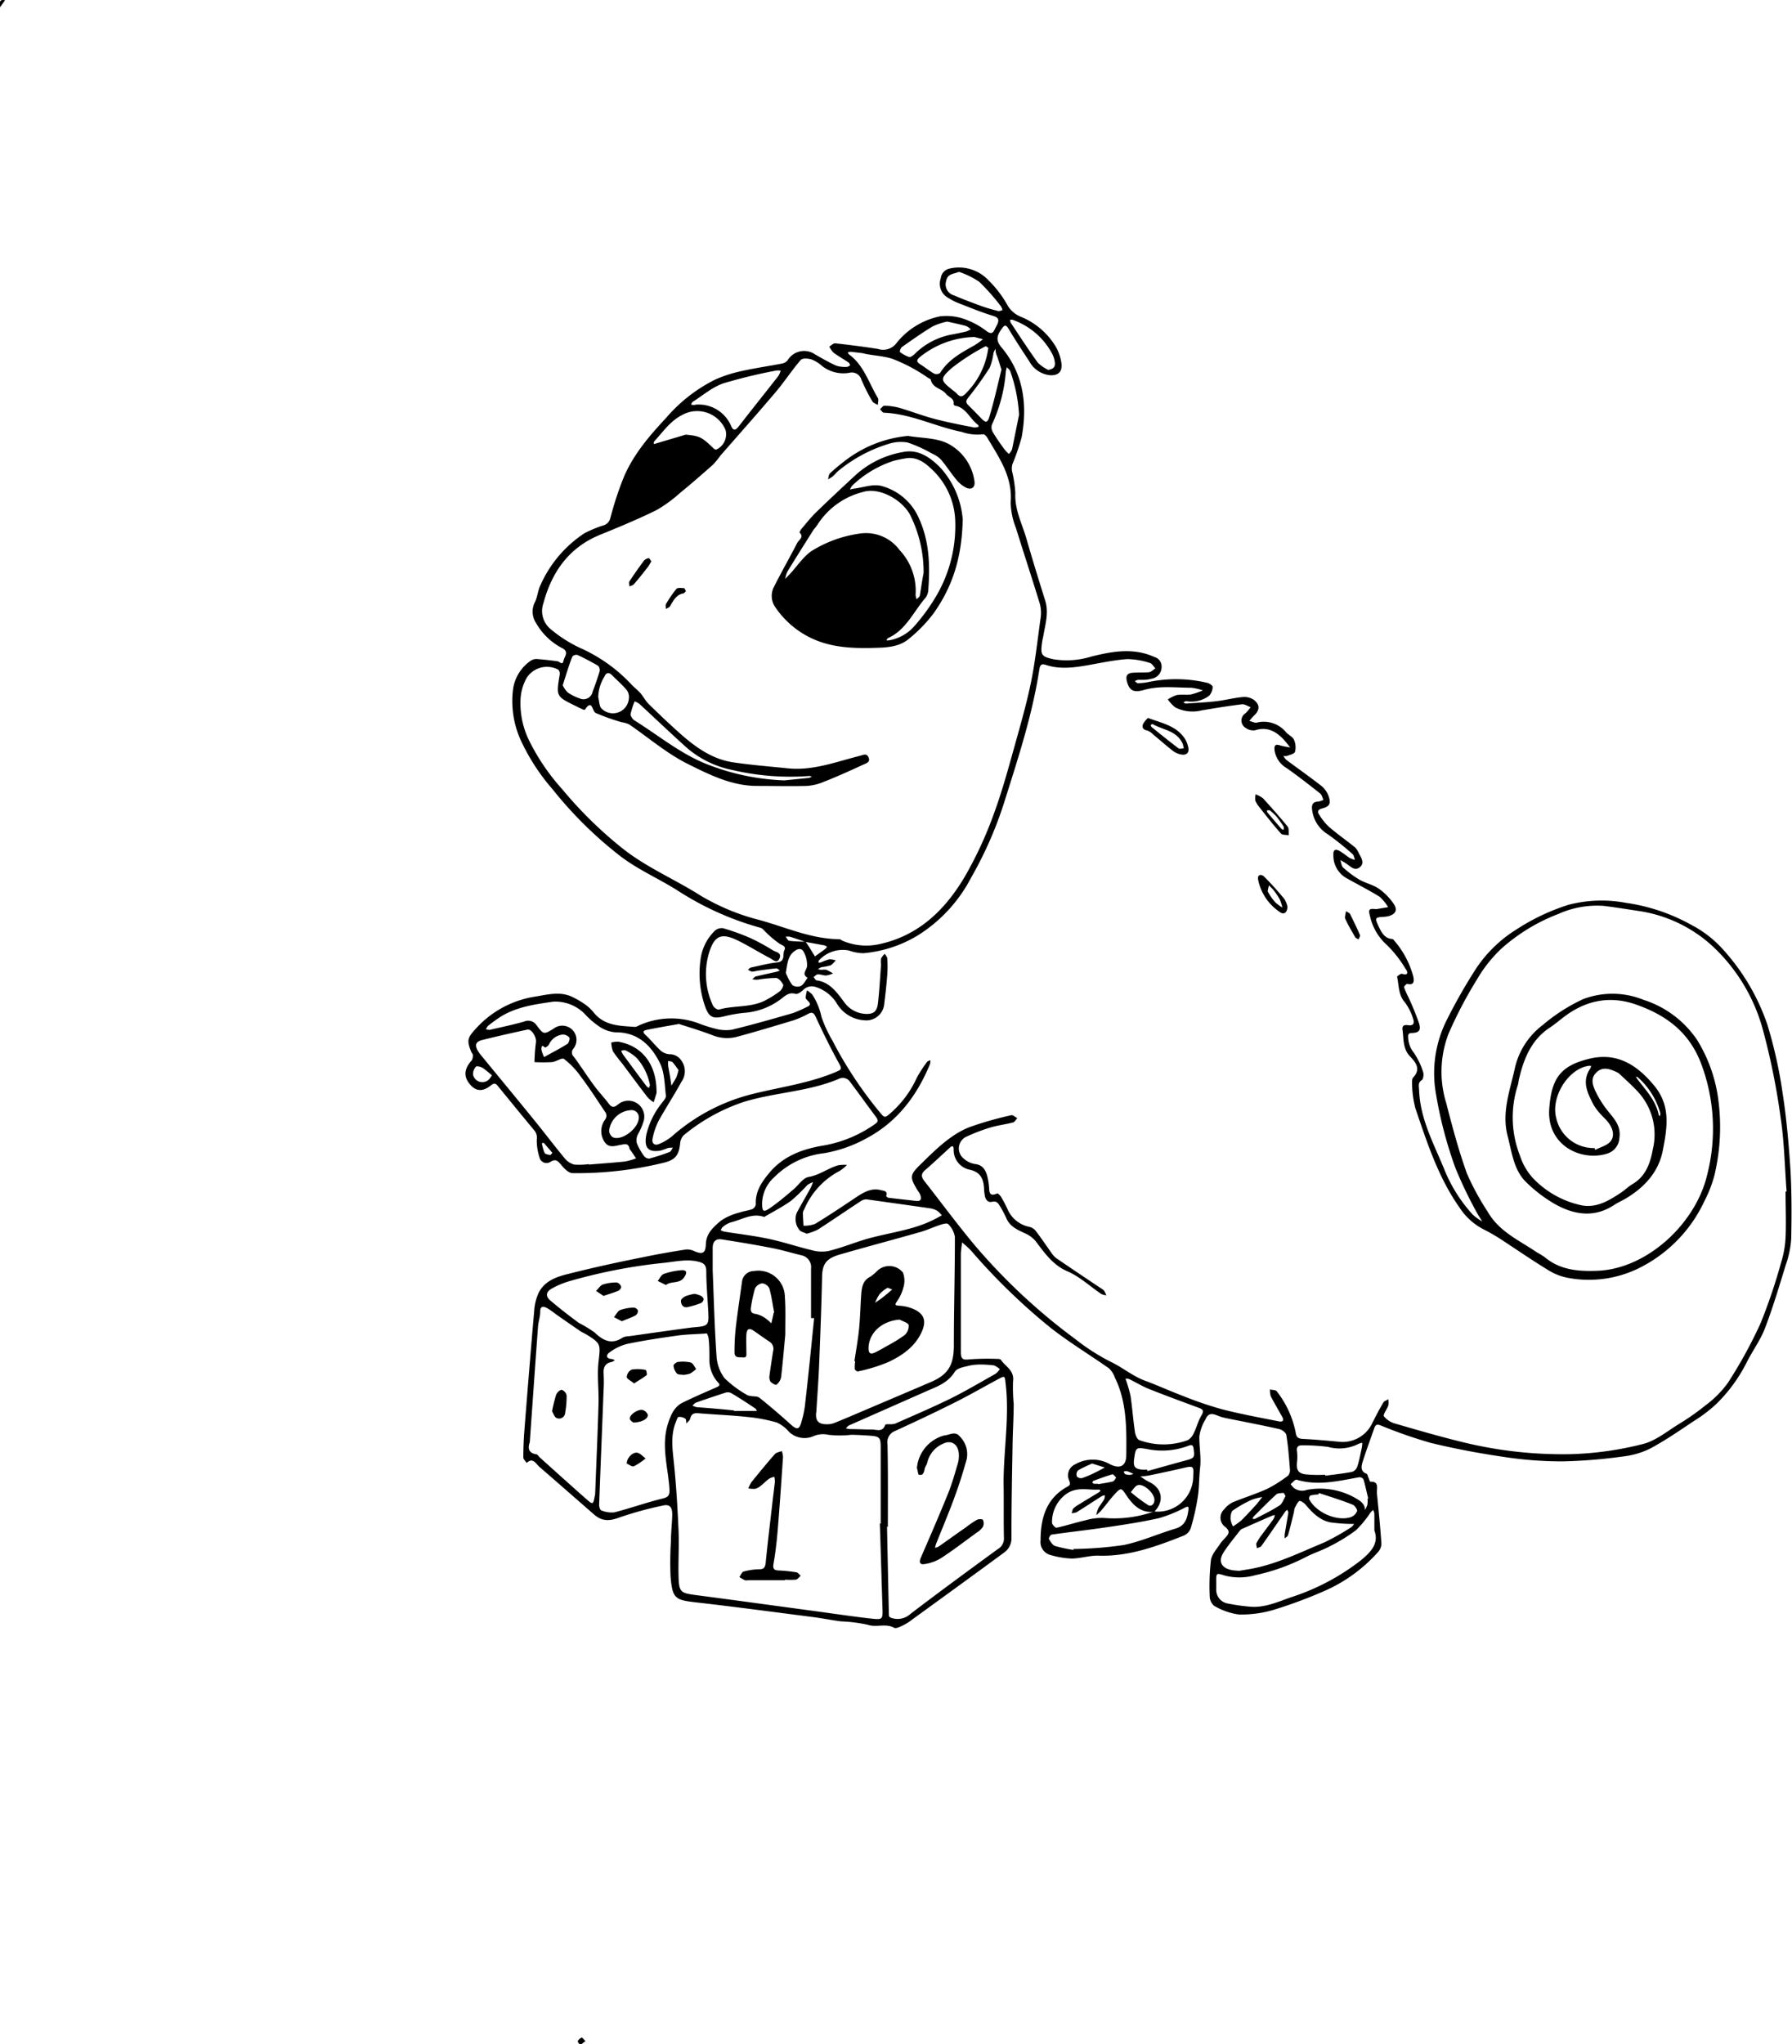 <svg xmlns="http://www.w3.org/2000/svg" viewBox="0 0 297.36 339.16"><title>Asset 2</title><g id="Layer_2" data-name="Layer 2"><g id="Layer_1-2" data-name="Layer 1"><path d="M.84.05,0,1.2C0,.62-.26-.22.84.05Z"/><path d="M296.46,197.66c-.31-4.11-.38-8.26-1-12.32a114.77,114.77,0,0,0-3-14.75,29.51,29.51,0,0,0-8.13-13.47,23,23,0,0,0-12.53-6c-1.9-.29-3.8-.6-5.7-.83a15.64,15.64,0,0,0-7.51,1.34,30.56,30.56,0,0,0-9.44,5.74,22.82,22.82,0,0,0-4.08,5.15,71.43,71.43,0,0,0-4.68,8.92,17.61,17.61,0,0,0-.4,11.58c1,3.92,2.06,7.86,3.42,11.65a42.34,42.34,0,0,0,3.44,6.34c1.91,3.35,5.27,4.77,8.19,6.77a13.33,13.33,0,0,1,1.3.8c2.58,2.16,5.66,2.37,8.73,2.25,8.28-.32,16.33-7.88,18.21-15.91a30.67,30.67,0,0,0-1.06-18.62c-2.07-5.29-6-8-10.88-9.69-4.36-1.48-8.38-.59-12,2.24-.74.57-1.45,1.17-2.23,1.68-3,2-4.27,5.11-5.06,8.54-.08.33-.09.67-.2,1a17.38,17.38,0,0,0,.38,11.69,10.14,10.14,0,0,0,2.08,3.63,15.62,15.62,0,0,0,8,4.55c2.55.55,4.62-.72,6.65-2.06.65-.43,1.22-1,1.89-1.41,2.2-1.25,3-3.46,3.41-5.79a10.45,10.45,0,0,0-2.59-9.68c-.93-1-1.93-1.88-2.9-2.8a1.77,1.77,0,0,0-.46-.31c-1.12-.52-2.3-1-3.37,0s-.65,2.13-.23,3.07a17.05,17.05,0,0,0,2.34,3.65c1,1.23,1.94,2.35,1.67,4.17a2.87,2.87,0,0,1-2,2.6c-4.36,1.39-10.09-1.38-9.64-7.45.37-5,1.82-7.09,6.6-8.27,4.62-1.14,8,1,10.9,4.56,2.71,3.34,2.05,7,1.34,10.65s-3.13,6.19-6.2,8c-.6.35-1.23.63-1.81,1-3.38,2.26-6.76,1.67-10-.17a23.89,23.89,0,0,1-4.63-3.54c-2.1-2-2.4-5-3.11-7.7-1-3.83.34-7.41,1.15-11a12.36,12.36,0,0,1,4.66-7.39,29.34,29.34,0,0,1,6.75-4.32,13.72,13.72,0,0,1,10,.13,16.93,16.93,0,0,1,8.89,6.66,24.94,24.94,0,0,1,3.43,9.32,34.66,34.66,0,0,1-.53,13,20.5,20.5,0,0,1-1.68,4.38,23.42,23.42,0,0,1-9.87,10.62A18.82,18.82,0,0,1,260.17,212a9.52,9.52,0,0,1-3.31-1.31c-2.52-1.54-5-3.24-7.45-4.85a30.69,30.69,0,0,0-3.22-1.88,10.44,10.44,0,0,1-4-3.62c-3.53-5-5.38-10.76-7.33-16.49a17.17,17.17,0,0,1-.54-3.82c0-.42-.06-1,.17-1.26,1.42-1.48.3-2.64-.54-3.54-1.22-1.32-1-2.91-1.23-4.43-.1-.8.54-.78,1-.71.83.11,1-.35.79-1a9,9,0,0,0-1.36-2.76c-1.13-1.25-1-2.84-1.32-4.28,0-.09.61-.56.83-.49,1.07.33,1-.29.57-.83a19.46,19.46,0,0,0-3.08-3.94,9,9,0,0,1-2.81-4.79c-.32-1.13-.15-1.3.92-1.17,0,0,.09,0,.13,0l1.95-.33a7.22,7.22,0,0,0-1.42-1.73c-1.84-1.14-3.78-2.11-5.66-3.18a4.29,4.29,0,0,1-2-3.73c-.06-.86.32-1.07,1-.69s1.14.81,1.72,1.18a4.19,4.19,0,0,0,.86.31c-.12-.32-.17-.76-.39-.95a46.14,46.14,0,0,0-4.12-3.3,5.45,5.45,0,0,1-2.57-3.86c-.15-.88-.06-1.54,1-1.56a3.21,3.21,0,0,0,.85-.3c-.18-.36-.28-.84-.56-1.06-1.83-1.44-3.65-2.87-5.55-4.2a4.1,4.1,0,0,1-2-2.92c-.11-.92.17-1.1,1-.82a14,14,0,0,0,1.59.31c-.37-.45-.72-.93-1.12-1.35-1.31-1.37-2.77-2.12-4.7-1.49a2.13,2.13,0,0,1-1.54-.38,1.42,1.42,0,0,1-.05-2.45,8.81,8.81,0,0,0,.85-1c-.49-.17-1-.54-1.46-.48-2.22.26-4.43.64-6.64,1a6.29,6.29,0,0,1-4.41-.49,6.82,6.82,0,0,1-1.24-1.32,6.1,6.1,0,0,1,1.5-.73c.76-.13,1.56,0,2.32-.09a12.52,12.52,0,0,0,2-.68,9.35,9.35,0,0,0-1.92-.44c-2.63,0-5.26-.38-7.9.38-1.75.5-2.4,0-2.78-1.42-.26-1,.09-1.39,1-1.45s1.75,0,2.6-.08c.4,0,.75-.42,1.13-.64-.31-.31-.57-.81-.92-.9a12.67,12.67,0,0,0-3.75-.64c-2.17.15-4.32.62-6.48,1s-4.62.74-6.91,0c-.71-.25-1.06-.21-1.2.69-1.17,7.66-3.61,15-5.9,22.28a64,64,0,0,1-5.4,12.24,24.76,24.76,0,0,1-8.94,9.67,20.92,20.92,0,0,1-8.94,2.91,7.3,7.3,0,0,1-2.4-.44,5.34,5.34,0,0,0-5,1.64,1.05,1.05,0,0,0-.09.34,1.26,1.26,0,0,0,.39,0,9.6,9.6,0,0,1,1.41-.52,3.24,3.24,0,0,1,1.09.18c-.3.29-.55.68-.9.83a10.2,10.2,0,0,1-1.48.29,2.26,2.26,0,0,0-.57.34,4.15,4.15,0,0,0,.58.1,2.81,2.81,0,0,1,.82,0,8.31,8.31,0,0,1,1.09.6,4.25,4.25,0,0,1-1.16.34c-.45,0-.9-.2-1.35-.19-.24,0-.48.29-.72.45.17.19.32.53.51.55,2.19.29,3.37,2,4.58,3.62a4.6,4.6,0,0,0,3.52,1.94c1.29.07,1.91-.36,2.07-1.73.25-2.14.36-4.29.52-6.45a4.1,4.1,0,0,1,0-1,3.22,3.22,0,0,1,.61-.79c.15.25.41.5.42.76a19.13,19.13,0,0,1,0,2.73c-.12,1.58-.29,3.15-.49,4.72a3,3,0,0,1-3.35,2.82,5.72,5.72,0,0,1-4.47-2.69,6.34,6.34,0,0,0-3.52-2.82,2,2,0,0,0-2.13.49c-.35.33-.94.74-1.28.64-1-.31-1.64.26-2.34.81a11.44,11.44,0,0,1-6.09,2.33,22.48,22.48,0,0,0-3.36.58c-2,.5-2.61.12-3.28-1.87a16.64,16.64,0,0,1-.68-7.51,8,8,0,0,1,2.24-4.67A1.69,1.69,0,0,1,120,154a36.58,36.58,0,0,1,4.63,1.68,35.85,35.85,0,0,1,3.65,2c.49.29,1.47.37,1.07,1.32s-1.11.2-1.59-.05c-1.72-.89-3.37-1.93-5.1-2.8-3-1.52-4.21-1-5.13,2.38a12.33,12.33,0,0,0,.77,8.28c.15.34.75.76,1,.68,2.63-.75,5.52-.24,8-1.69a15.78,15.78,0,0,0,2.09-1.34c.3-.24.67-.89.56-1.1-.24-.48-.75-1.09-1.17-1.11a20.43,20.43,0,0,0-3.1.29,5,5,0,0,1-.85-.07c.2-.16.38-.42.6-.47,1.14-.29,2.29-.52,3.43-.78a3.66,3.66,0,0,0,.55-.21c-.2-.12-.41-.37-.59-.35-1.09.1-2.18.26-3.26.41a3.33,3.33,0,0,1-.81.13,2,2,0,0,1-.63-.34c.17-.12.33-.31.52-.35,1.43-.3,2.85-.68,4.3-.84s.88-1.33,1.21-2-.24-.78-.72-1.06a15.86,15.86,0,0,1-2.22-1.83c-.33-.28-.62-.74-1-.85a49.41,49.41,0,0,1-13.79-6.2c-3.16-2-6.61-3.46-9.61-5.79a66.18,66.18,0,0,1-11.12-11,34.1,34.1,0,0,1-5-7.55,15.75,15.75,0,0,1-1.56-9,6.87,6.87,0,0,1,2.85-4.71,1.79,1.79,0,0,1,1-.35c1.18.08,2.36.22,3.54.38.36.05.82.77,1-.13.12-.64.92-1.37-.13-2a10.54,10.54,0,0,1-4.41-4.17,3.45,3.45,0,0,1-.22-3.51c.42-.82.47-1.85.87-2.7a20,20,0,0,1,7.33-8.72,19.35,19.35,0,0,1,3.18-1.32,1.63,1.63,0,0,0,1.14-1.22,55.74,55.74,0,0,1,2.28-6.9c1.63-3.76,4.25-6.79,7-9.74a25.85,25.85,0,0,1,8.21-6.37,22.42,22.42,0,0,1,4.3-1.37c2.23-.5,4.49-.82,6.73-1.25a1.64,1.64,0,0,0,.88-.51,3.2,3.2,0,0,1,4.58-1c1.15.66,2.31,1.33,3.51,1.87a4.87,4.87,0,0,0,1.76.2c.18,0,.37-.17.56-.27-.09-.15-.15-.37-.28-.46-.83-.56-1.7-1.05-2.51-1.64a3.84,3.84,0,0,1-.68-1c.32-.19.65-.57,1-.54,2.36.26,4.71.56,7.06.93a2.77,2.77,0,0,0,3.15-1.06A12.41,12.41,0,0,1,156,52.48a9,9,0,0,1,4.39.59,13.12,13.12,0,0,1,3.37,1.9c.71.48,1,.34,1.34-.4a6.25,6.25,0,0,1,.33-.63c.36-.77.39-1.23-.62-1.53-1.93-.58-3.8-1.36-5.69-2.09a9.58,9.58,0,0,1-1.72-.87,2.66,2.66,0,0,1-1.29-3.28,1.84,1.84,0,0,1,1.51-1.62,6.72,6.72,0,0,1,6.45,2,18.08,18.08,0,0,1,3,3.89,4.46,4.46,0,0,0,2.27,2.09,12.1,12.1,0,0,1,5.86,5,7.67,7.67,0,0,1,.92,2.65c.22,1.46-.48,2.16-1.9,2.07a4.45,4.45,0,0,1-3.44-2.33c-1.14-1.74-2.29-3.47-3.35-5.26-.53-.88-.74-.8-1.28,0-.7,1-.95,1.78,0,2.93,3.65,4.31,4.39,9.46,3.38,14.95A36.32,36.32,0,0,1,168,77a2.73,2.73,0,0,0-.07,1.14,20.27,20.27,0,0,1,.55,3.65c-.13,2.72,1.08,5,1.81,7.47,1,3.48,2.09,7,3.16,10.42.61,2,0,3.89-.32,5.81-.06.33-.15.66-.2,1-.31,2.15-.16,2.45,1.91,2.89a13.77,13.77,0,0,0,6.24-.45c3.48-.87,7-1.51,10.48.07a1.63,1.63,0,0,1,1.19,1.7,1.94,1.94,0,0,1-1.34,1.82,6.68,6.68,0,0,1-1.47.27c-.37,0-.74,0-1.1,0a1.92,1.92,0,0,0-.54.22c.18.12.36.34.53.33a9.28,9.28,0,0,0,1.75-.19,22.52,22.52,0,0,1,9.77.14c.34.08.9.47.88.66a2.35,2.35,0,0,1-.58,1.47,4.9,4.9,0,0,1-3.78.91c-.17,0-.35.13-.53.2.15.07.31.2.47.19,1.68-.11,3.37-.19,5-.38,1.45-.17,2.88-.55,4.34-.69a2.82,2.82,0,0,1,1.87.43c1.12.85,1.05,1.76,0,2.71a8,8,0,0,0-.7.82c.42.09.86.35,1.25.27a4.78,4.78,0,0,1,4.84,1.61c.41.46,1.08.73,1.31,1.24a3.08,3.08,0,0,1,.17,2c-.1.34-.84.49-1.31.68a1.62,1.62,0,0,1-.62,0,3,3,0,0,0,.48.65c1.93,1.44,3.91,2.83,5.81,4.31a3.8,3.8,0,0,1,1.19,1.65c.47,1.33.2,1.79-1.13,2.13-.58.15-.73.49-.47.9a9.56,9.56,0,0,0,1.69,2.13c1.4,1.21,2.92,2.27,4.36,3.43a3.47,3.47,0,0,1,.59.95c.42.76,1,1.65.16,2.32s-1.53-.12-2.22-.59c-.32-.22-.66-.4-1-.6.14.42.18,1,.46,1.24a16.87,16.87,0,0,0,2.68,2c1,.58,2.27.84,3.24,1.51a9.74,9.74,0,0,1,2.49,2.55c.67,1,.28,1.66-.86,2a4.64,4.64,0,0,1-.82.12c-1.44.09-1.49.14-.89,1.49.47,1,1,2.1,2.28,2.18.15,0,.31.19.41.34a14.92,14.92,0,0,1,3.1,5.86c.15.75.21,1.53-1,1.25-.14,0-.57.44-.53.56a17.42,17.42,0,0,0,.73,1.66,43.28,43.28,0,0,1,1.76,4.31c.36,1.18,0,1.57-1.16,1.62-.59,0-.69.25-.64.78a4.16,4.16,0,0,0,.9,2.44,12,12,0,0,1,1.59,3.3c.13.36,0,1.13-.21,1.28-.71.45-.49,1-.47,1.63.16,4.79,2.4,8.85,4.14,13.09a24.84,24.84,0,0,0,4.79,7.64,9.67,9.67,0,0,0,1.55,1.11c-.3-.49-.64-1-.9-1.48a70.09,70.09,0,0,1-3.56-7.42,69.12,69.12,0,0,1-3.32-12.89,19.64,19.64,0,0,1,2-11.85c1.34-2.67,2.82-5.27,4.41-7.78a21.82,21.82,0,0,1,7-7,35.25,35.25,0,0,1,8.68-4.12,21.81,21.81,0,0,1,9.5-.33,31.39,31.39,0,0,1,10.9,3.67,18.5,18.5,0,0,1,5.18,4,35.7,35.7,0,0,1,7.41,12.5,75.35,75.35,0,0,1,2.55,11.46c.64,4.11,1,8.28,1.28,12.44.23,3.88.22,7.77.14,11.65a16,16,0,0,1-.9,4.34c-1.09,3.55-2.15,7.13-3.48,10.59-.78,2-2.12,3.79-3.08,5.74a26,26,0,0,1-4.9,6.69,23.73,23.73,0,0,1-3.74,2.86c-2.38,1.59-4.75,3.23-7.26,4.58a13.52,13.52,0,0,1-4.58,1.34,85.52,85.52,0,0,1-10,.81,63.86,63.86,0,0,1-9.67-.73c-4.11-.6-8.21-1.36-12.25-2.35a78.11,78.11,0,0,1-8.28-2.89c-.51-.19-.77-.18-1,.33-.67,1.92-1.38,3.83-2,5.78-.21.69-.35,1.55.67,1.91.17.06.22.47.34.72s.19.6.28.6c1.59-.07,1,1.2,1.11,2,.28,2.76.55,5.52.74,8.28a2.13,2.13,0,0,1-.55,1.38,25.69,25.69,0,0,1-8.69,6.37,78,78,0,0,1-8.51,3.19,18.67,18.67,0,0,1-5.93.81,10.92,10.92,0,0,1-4.1-1.45,2.12,2.12,0,0,1-.71-1.57,37.88,37.88,0,0,1,.2-6c.14-1,1-1.86,1.57-2.77a7.47,7.47,0,0,1,.64-.75c.63-.69,1.23-1.22,0-2.11a1.89,1.89,0,0,1,0-2.81,4.15,4.15,0,0,1,1.38-1.14c1.9-.79,3.88-1.39,5.76-2.25a21.71,21.71,0,0,0,3.48-2.21,1.4,1.4,0,0,0,.28-1c-.15-1.91-.29-3.83-.6-5.71-.07-.42-.77-.93-1.24-1-2.9-.66-5.83-1.21-8.74-1.8-.27-.06-.53-.12-.8-.2-1-.29-2-1.12-2.66.45a7.32,7.32,0,0,0-1,2.84c0,1.72.32,3.45.14,5.06s-.15,3-.33,4.51a39,39,0,0,1-1.24,5.63,2.17,2.17,0,0,1-1.19,1.21c-4.54,1.79-9.09,3.47-14.07,3.31-1.48-.05-3,.47-4.48.48a13.93,13.93,0,0,1-3.6-.61,2.21,2.21,0,0,1-1.57-2.41c0-3.79,1-7,4.44-8.9.46-.25.54-.42.32-1a2,2,0,0,1,1-2.72,5.8,5.8,0,0,1,5.77,0c1.6.81,2.66.34,2.69-1.46.05-4.41.11-8.85-1.89-12.92A3.78,3.78,0,0,0,184,227c-3.19-2.24-6.52-4.26-9.59-6.65a102.64,102.64,0,0,1-13.27-12.86,17.65,17.65,0,0,0-1.5-1.37c-.07.7-.2,1.39-.2,2.09,0,5.37,0,10.74,0,16.11,0,1.14.32,1.33,1.37,1.21a40.15,40.15,0,0,1,4.66-.08c.21,0,.53,0,.63.18.77,1.11,2.25,1.72,2,3.57a29.21,29.21,0,0,0,.11,3.73c0,2.11-.14,4.21-.18,6.32-.09,5.27-.2,10.55-.19,15.82a2.88,2.88,0,0,1-1.24,2.52c-5.08,3.74-10.19,7.44-15.3,11.15a8.27,8.27,0,0,1-1.4.89c-.49.23-1.19.61-1.54.42-1.42-.77-2.91,0-4.36-.49a25.29,25.29,0,0,0-4.48-.57c-1.53-.2-3.06-.51-4.6-.71-6.48-.83-12.95-1.7-19.44-2.44-3.48-.4-3.9-.63-4.21-4.33a55.21,55.21,0,0,1,.06-5.75c0-1.49.19-3,.22-4.45,0-1.31-.43-1.8-1.61-1.52a58.6,58.6,0,0,0-7.25,2c-1.51.56-2.74.62-4-.43-3.06-2.66-6.1-5.34-9.18-8-.58-.5-1.08-1.65-2.11-.65-.2-.3-.56-.6-.56-.91q0-2.08.15-4.17c.53-6.74,1.07-13.48,1.66-20.22a8.64,8.64,0,0,1,.71-2.89c1-2,2.94-2.67,4.81-3.14,4.21-1.07,8.47-2,12.72-2.84,2.33-.49,4.67-.89,7-1.25a2.84,2.84,0,0,1,1.4.32c1.35.55,1.79.25,1.84-1.23.06-1.81,1.35-2.88,2.49-3.86a9.71,9.71,0,0,1,3.11-1.36c.69-.24,1.43-.31,2.12-.57a1.08,1.08,0,0,0,.57-.78c-.11-2.16,1-3.74,2.24-5.23,2.39-2.87,5.68-4,9.09-4.55a21,21,0,0,0,8.44-3.54c.62-.41.52-.71.13-1.23-1.49-2-2.92-4-4.43-6a1.62,1.62,0,0,0-1-.44,1.67,1.67,0,0,0-.79.21c-5,2.08-10.44,2.2-15.58,3.75a30.89,30.89,0,0,0-10.11,5.6,2.22,2.22,0,0,0-.55,1.35c-.21,1.95-.82,2.68-2.63,3.15A60.47,60.47,0,0,1,95,194.63c-.64,0-1.39-.78-1.89-1.38s-.87-1.06-1.76-.5a1.19,1.19,0,0,1-1.82-.7,9.27,9.27,0,0,1-.46-3,1.86,1.86,0,0,0-.41-1.51q-3-3.62-6-7.31c-.4-.51-.64-.6-1.2-.16-1.41,1.13-2.58,1-3.6-.32s-.72-2.58.42-3.83a1.59,1.59,0,0,0,.18-.92c0-.16-.19-.32-.26-.49-.76-1.88-.65-2.31.72-3.81a16.68,16.68,0,0,1,9.91-5.36c2-.33,3.89-.84,5.81-.09a14,14,0,0,1,2.71,1.58,7.44,7.44,0,0,1,1.28,1.29c1.83,2.12,4.31,2.06,6.71,2.25a1.48,1.48,0,0,0,.64-.22,13,13,0,0,1,9.74-.45,23.6,23.6,0,0,0,2.88.94,6.83,6.83,0,0,0,2.83.2c3.42-.83,6.81-1.8,10.2-2.78a22.81,22.81,0,0,0,2.26-1c.65-.26.62-.58.18-1-.15-.16-.39-.37-.38-.55a5.65,5.65,0,0,1,.23-1.2,5.12,5.12,0,0,1,.85.67,10.82,10.82,0,0,1,1.54,3.72,21.62,21.62,0,0,0,1.79,3.88,66.64,66.64,0,0,0,8.21,12.33c.45.5.64.43,1.08.09a17.32,17.32,0,0,0,4.76-6.23,21,21,0,0,1,1.69-2.6c.11-.15.36-.19.55-.28a2.28,2.28,0,0,1-.07.65c-2.19,5.31-5.44,9.57-10.46,12.27a22.42,22.42,0,0,1-7.09,2.51,13.89,13.89,0,0,0-8.31,4,6,6,0,0,0-2,4.29c0,1.38.2,1.57,1.27.84,1.36-.93,2.62-2,3.91-3.1.86-.71,1.61-1.93,2.54-2.09,1.81-.3,3.22-1.45,4.9-1.93a6.51,6.51,0,0,1,1.47-.07,6.24,6.24,0,0,1-1.22,1,12.9,12.9,0,0,0-5.89,6.4,1.42,1.42,0,0,0-.21.52c0,.73.06,1.45.1,2.17a4.94,4.94,0,0,0,1.92-.3c2.34-1.42,4.61-2.94,6.88-4.46,1.27-.84,2.55-1.56,4.11-1.12.42.11,1.09.09.81.94,0,.06.22.28.35.3,1.54.19,3.09.36,4.64.53.89.09.87-.45.64-1.08a3.62,3.62,0,0,0-.38-.61c-1.34-2.21-1.41-2.57.46-4.38,2.44-2.38,4.88-4.87,8.05-6.15a57.35,57.35,0,0,1,7-2c.27-.07.64.31,1,.48-.23.25-.43.65-.7.72-1.28.33-2.61.48-3.87.87a29.94,29.94,0,0,0-4,1.55,2.15,2.15,0,0,0-.33,3.57,3.75,3.75,0,0,0,1.83.9c1.38.14,1.86,1.06,2.14,2.24a11,11,0,0,1,.21,1.28c.12.83-.14,2.05,1.38,1.37.12-.06.5.33.65.58a21.83,21.83,0,0,1,1.17,2.25,5,5,0,0,0,3.51,2.71,1.93,1.93,0,0,1,1,.59c1,1.28,1.86,2.61,2.8,3.9a3.21,3.21,0,0,0,.78.78c2.51,1.71,5,3.39,7.55,5.08a1,1,0,0,1,.31.29c.13.22.24.47.36.71a2.2,2.2,0,0,1-.83-.2c-1.88-1.26-3.61-2.9-5.64-3.77-2.46-1.06-3.81-3.08-5.33-5.07a5,5,0,0,0-1.85-1.3c-1.22-.57-2.42-1.1-3-2.53a17.15,17.15,0,0,0-1-1.88c-.29-.51-.6-.93-1.29-.76s-1.11-.3-1.24-1a8.27,8.27,0,0,1-.12-1c-.06-1.66-.48-2.87-2.34-3.31a3.32,3.32,0,0,1-2.71-3.36c0-.59-.19-.71-.62-.32-1.38,1.26-2.73,2.54-4.14,3.76-.71.62-.61,1.14-.09,1.81,2.79,3.55,5.47,7.2,8.36,10.65a98.77,98.77,0,0,0,16.66,15.54,35,35,0,0,0,5.83,3.75c2,.94,3.68,2.4,5.74,3.16s4.25,1.76,6.4,2.57a60.49,60.49,0,0,0,6.37,2.17c3.1.8,6.25,1.37,9.39,2,.71.15,1-.11.57-.82-.62-1.12-1.28-2.22-1.86-3.35a3.63,3.63,0,0,1-.13-1.12c.39.11,1,.07,1.15.34a16.23,16.23,0,0,1,3.12,6.79c.11.75.32,1,1.1,1.08,2,.09,4.1.29,6.15.48a5.43,5.43,0,0,0,5.48-3.14c.58-1.15,1.17-2.28,1.82-3.38.15-.26.54-.36.83-.53a3,3,0,0,1,0,1c-.22.65-.93,1.57-.74,1.82a3.68,3.68,0,0,0,1.94,1.23c3.82,1.11,7.64,2.22,11.51,3.15a69.44,69.44,0,0,0,17.68,1.9,54.75,54.75,0,0,0,11.78-1.66c2.09-.5,4-2.06,5.9-3.25a39.85,39.85,0,0,0,4.55-3.18,17.14,17.14,0,0,0,3.74-3.77,77.29,77.29,0,0,0,5.39-9.82,92.24,92.24,0,0,0,3.43-10.14,16.27,16.27,0,0,0,.73-4.09c.12-2.54,0-5.09,0-7.64ZM133.67,156.27c-.86-.29-1.71-.6-2.58-.86a2.55,2.55,0,0,0-.73,0c.2.23.37.64.6.67.9.12,1.81.12,2.72.16.18.27.38.54.55.81l1,1.62,1.69-1.21a2,2,0,0,0,.32-.38,1.51,1.51,0,0,0-.45-.24Zm57.89,94.52c-2.23.31-3.59-1.11-4.71-2.8-.73-1.08-.82-1.22-1.73-.26s-1.62,2-2.43,2.92a8.87,8.87,0,0,1-.78.72,5.81,5.81,0,0,1,.33-1.12c.29-.54.69-1,1-1.54a1.81,1.81,0,0,0,.1-.63,1.6,1.6,0,0,0-.5.13c-1.4.88-2.77,1.8-4.18,2.67a2.28,2.28,0,0,1-.84.16c.1-.27.13-.62.31-.8a5.19,5.19,0,0,1,1-.7c1.06-.66,2.13-1.3,3.2-1.95a2.52,2.52,0,0,0,.3-.27c-.09-.07-.19-.2-.28-.19-1.84.12-3.66-.55-5.49.78a5.76,5.76,0,0,0-2.29,4.73c0,.26.55.86.75.82,1.61-.35,3.19-.87,4.81-1.24a9.7,9.7,0,0,1,3.1-.38,20,20,0,0,0,8.29-1.08,5.88,5.88,0,0,0,6.48-5.91c.11-1.57,0-1.68-1.47-1.34-1.95.46-3.91.87-5.87,1.28a13.41,13.41,0,0,1-1.42.16,10.51,10.51,0,0,0,1.34.86C192.84,246.82,193.28,249,191.56,250.79ZM143.11,58.59c-.68-.08-1.35-.17-2-.23a1.47,1.47,0,0,0-.44.13,1.33,1.33,0,0,0,.24.33c2.44,1.78,3.27,4.74,4.76,7.21.16.28,0,.77,0,1.16-.31-.2-.76-.32-.92-.62A29.55,29.55,0,0,1,142.94,63a1.65,1.65,0,0,0-2-1.15,5.75,5.75,0,0,1-4.54-1.14,5.66,5.66,0,0,0-1.77-1.09c-.55-.16-1.48-.23-1.77.11-1.47,1.71-2.72,3.64-4.18,5.36-3,3.54-6.08,7-9.12,10.48a17.84,17.84,0,0,1-1.21,1.49c-1.8,1.59-3.61,3.18-5.47,4.69a22.58,22.58,0,0,1-4,2.91c-3.06,1.5-6.2,2.8-9.35,4.08-5,2.06-7.93,6-9.36,11.35a3.88,3.88,0,0,0,1.16,4.25,22.23,22.23,0,0,0,4.83,3.11,26.16,26.16,0,0,1,8.58,6.07c.46.5,1,.9,1.48,1.42s.88,1.34,1.44,1.88c1.7,1.66,3.43,3.31,5.21,4.89,2.57,2.28,5.34,4.25,8.76,4.76,3,.45,6.07.69,9.11,1,4.19.43,8.07-1.11,12-2.09.55-.14,1.06-.46,1.39.29s-.34.95-.82,1.16c-2.18,1-4.36,2-6.57,2.86a8.6,8.6,0,0,1-2.92.7c-2.73.07-5.46,0-8.19,0-4.25,0-8-1.9-11.7-3.75-3.38-1.72-6.36-4.29-9.53-6.46a4.75,4.75,0,0,0-1.23-.36,34.24,34.24,0,0,1-4.33-1.54c-.6-.29-.54-2.4-1.78-.54,0,.06-.34,0-.51-.12-.38-.16-.75-.36-1.12-.54-3.15-1.55-3.15-1.55-2.55-5.18a1,1,0,0,0-.23-.79,4,4,0,0,0-5.21,1.28,8,8,0,0,0-1.07,3.81A14,14,0,0,0,87.87,123a35.36,35.36,0,0,0,5.41,7.92,68.41,68.41,0,0,0,10,9.82c4,3.18,8.66,5.11,12.91,7.81a36.67,36.67,0,0,0,9.9,4.1c4.36,1.21,8.56,3.13,13.17,3.17.21,0,.4.2.61.28a10,10,0,0,0,5.9.57c6.65-1.38,11.16-5.75,14.51-11.55a64.69,64.69,0,0,0,4.68-10.22c1.5-4.1,2.62-8.37,3.81-12.6.9-3.21,1.79-6.43,2.43-9.71s1-6.71,1.48-10.08a5.87,5.87,0,0,0-.12-2.29c-1.29-4.24-2.68-8.44-4-12.69a11.89,11.89,0,0,1-.85-4.16c.34-4.31-1.94-7.45-3.89-10.77-.15-.26-.51-.6-.7-.55a8,8,0,0,1-3.56-.4c-4.34-.87-8.39-3-12.89-3.18-.22,0-.43-.37-.65-.57.25-.21.5-.6.74-.59a10.47,10.47,0,0,1,2.43.34c2,.58,3.91,1.33,5.9,1.85,2.17.57,4.38,1,6.57,1.42a2,2,0,0,0,.74-.13c0-.12-.08-.29-.17-.35-1.31-1-1.94-2.81-3.73-3.13-.1,0-.27-.18-.26-.25.15-1-.82-1.14-1.24-1.69-.72-.94-2.22-.94-2.54-2.35,0-.14-.28-.23-.44-.32a27.21,27.21,0,0,0-6-3.19C146.36,59,144.71,59,143.11,58.59ZM146,252.76h.14c0-4.22,0-8.45,0-12.67,0-1.58-.2-1.79-1.74-1.9-1-.07-2.1-.14-3.15-.15a16.49,16.49,0,0,1-3.78,0,4,4,0,0,0-2.44.21,3.73,3.73,0,0,1-4.08-.68A6,6,0,0,0,128.9,236a26.94,26.94,0,0,0-5-.93c-2.64-.28-5.29-.38-7.93-.6-.72-.06-1.23,0-1.44.89-.07.3-.41.54-.63.8-.06-.27,0-.69-.19-.8a1.68,1.68,0,0,0-1.09-.28c-.2,0-.34.52-.46.82-.93,2.27-.56,4.58-.32,6.93.38,3.72.6,7.45.76,11.18.1,2.53-.07,5.07,0,7.6s.38,2.67,2.7,3c6.65.87,13.3,1.79,20,2.69,3.17.43,6.34.91,9.51,1.26,1.64.17,1.68,0,1.63-1.67C146.29,262.16,146.15,257.46,146,252.76Zm1.31.53h-.12q.15,7.32.31,14.66a.52.52,0,0,0,.21.39,3.15,3.15,0,0,0,3.35-.57c4.79-3.66,9.66-7.22,14.53-10.78a2,2,0,0,0,1-1.86c-.07-3,0-6-.06-9.07,0-5.52,1-11,.34-16.53-.14-1.25-.1-1.32-1.14-.77-2.4,1.28-4.76,2.65-7.19,3.87-3.29,1.65-6.62,3.22-10,4.77a2,2,0,0,0-1.27,2.21C147.37,244.18,147.33,248.73,147.33,253.29Zm-11.87-19c-.17,1.42.36,2,1.74,2a3.27,3.27,0,0,0,1.21-.19c1.75-.7,3.47-1.44,5.2-2.18,3.64-1.55,7.28-3.09,10.91-4.65,2.92-1.26,3.78-2.88,3.78-6.11,0-6,.18-12,.17-17.95a3.77,3.77,0,0,0-1.12-2.13c-.19-.21-.94,0-1.4.16-1.08.36-2.13.85-3.22,1.16-4.49,1.28-9,2.47-13.48,3.77-2.32.68-2.78,1.77-2.82,3.73-.1,4.79-.29,9.58-.48,14.37C135.83,228.91,135.62,231.58,135.46,234.25Zm-18.19-13.06c-1.83.13-3.35.14-4.84.35-2.8.39-5.6.81-8.37,1.39a8.25,8.25,0,0,0-2.92,1.42c-.5.34-.66,1,.36,1.07a2,2,0,0,1,.55.21,2.34,2.34,0,0,1-.56.3c-1,.18-1.36.82-1.31,1.84s.06,1.82,0,2.73c-.24,6.38-.51,12.75-.74,19.12,0,.31.15.85.33.91a4.48,4.48,0,0,0,2.18.34c2.7-.69,5.33-1.64,8-2.29,1.08-.26,1.22-.61,1.15-1.7-.25-3.59-1.41-7.16-.21-10.82.49-1.49,1.08-2.76,2.45-3.42,1.77-.87,3.59-1.65,5.39-2.44.54-.23,1-.39.33-1a5.63,5.63,0,0,1-1.32-3.82c0-1.11,0-2.21-.13-3.31A2.21,2.21,0,0,0,117.27,221.19Zm-4.68-51.33c-2,.35-3.58.62-5.2.95-.46.09-.91.26-.24.87.89.82,1.64,1.8,2.53,2.61a2.48,2.48,0,0,0,1.42.57,2.32,2.32,0,0,1,2,1.08,3,3,0,0,1,0,3.49c-1.2,2.2-2.58,4.29-3.79,6.48a11.31,11.31,0,0,0-1,2.93c-.18.79.31,1.24,1.06.92a8.39,8.39,0,0,0,2.12-1.25,31.71,31.71,0,0,1,12.93-6.93c4.77-1.24,9.71-1.82,14.31-3.78.81-.35,1.07-.42.54-1.37-1.4-2.53-2.67-5.12-3.89-7.75-.37-.8-.67-.83-1.33-.48a14.56,14.56,0,0,1-2.4,1.05c-3.07.93-6.14,1.85-9.23,2.69a6.41,6.41,0,0,1-4.16-.23C116.28,171,114.29,170.41,112.59,169.86Zm22.51,48.78-.5,0c0-2.73,0-5.46,0-8.19a2,2,0,0,0-1.54-2.22c-1.64-.39-3.26-.89-4.91-1.21-2.77-.54-5.56-1-8.35-1.44-1-.16-1.52.36-1.52,1.43,0,1.23,0,2.46,0,3.69.19,4.74.31,9.49.64,14.22a6.74,6.74,0,0,0,1.33,3.69,17.93,17.93,0,0,0,3.77,2.8,1.77,1.77,0,0,0,.62.16c.48.09,1.08,0,1.43.31,1.73,1.38,3.42,2.83,5.07,4.32,1.16,1.06,1.54,1,1.94-.59a16.52,16.52,0,0,0,.5-2.38C134.13,228.34,134.61,223.49,135.1,218.64ZM87.91,239.28c-.36,1-.19,1.81,1.1,2,.19,0,.34.31.51.47,2.63,2.36,5.26,4.75,7.92,7.08.9.8,1,.75,1.22-.48a3.45,3.45,0,0,0,.1-.56c.19-5,.42-10,.56-15,.06-2.29-.26-4.61,0-6.87.31-2.87.44-3-1.94-4.48-.32-.2-.67-.34-1-.54q-2.11-1.44-4.2-2.91A12.38,12.38,0,0,0,90.75,217c-.54-.27-1.12-.42-1.11.66,0,.8-.3,1.6-.36,2.4C88.81,226.41,88.37,232.77,87.91,239.28Zm9.8-46.15v.08c2-.17,4-.3,6-.51a11.53,11.53,0,0,0,1.84-.52c-.33-.48-.65-1-1-1.45a.42.42,0,0,1-.08-.12c-.18-1-.74-.8-1.48-.67-.92.15-2,.63-2.73-.58a3.21,3.21,0,0,1,0-3.4,2.06,2.06,0,0,0,.34-.61,1.11,1.11,0,0,0-.1-.75c-1.35-2-2.68-4.09-4.13-6a13.27,13.27,0,0,0-2.78-2.91c-.36-.27-1.29.46-2,.52a25.51,25.51,0,0,1-2.9,0,32.45,32.45,0,0,1,.24-3.28c.14-.81-.7-2.27-1.43-2.11-2.5.54-5,1.1-7.48,1.72-1.11.28-1.29.86-.68,1.87a7.58,7.58,0,0,0,.68.9c2.88,3.52,5.77,7,8.64,10.54,1.71,2.1,3.35,4.28,5.08,6.36a3,3,0,0,0,1.56,1A11.22,11.22,0,0,0,97.71,193.13Zm19.79,24c-.11-2.06-.3-4.12-.3-6.17,0-1.14-.45-1.44-1.4-1.66-2-.47-4,.08-6,.25a89.48,89.48,0,0,0-15.3,3,13.57,13.57,0,0,0-2.92,1.22c-1,.53-1.08,1.32-.24,2,1.51,1.29,3.09,2.51,4.69,3.69a23.91,23.91,0,0,1,2.6,1.57c1.45,1.4,2.87,2.11,4.72.87a2.66,2.66,0,0,1,1.07-.22c3.48-.49,7-1,10.43-1.45C117.66,220,117.67,220,117.5,217.13ZM91.81,166.18c-2.8.42-5.9.78-8.66,2.45A26.39,26.39,0,0,0,81,170.18a1.83,1.83,0,0,0-.35.58,1.84,1.84,0,0,0,.6.1c1.91-.44,3.84-.84,5.73-1.38a1.66,1.66,0,0,1,2.05.6c1.18,1.57,1.18,1.57,2.81.6A2.35,2.35,0,0,1,95.13,174a.94.94,0,0,0,.1,1.33c1.14,1.55,2.18,3.18,3.32,4.73.77,1.06,1.68,2,2.47,3.05.51.67.88.66,1.54.12a2.65,2.65,0,0,1,4.25,2.76,11.72,11.72,0,0,1-1,2.29,2.2,2.2,0,0,0-.14,1.37,9.81,9.81,0,0,0,1.17,2.1,1.11,1.11,0,0,0,.88.47,33.5,33.5,0,0,0,3.39-1.1c.23-.09.37-.47.55-.72a4.2,4.2,0,0,0-.8.05,13.19,13.19,0,0,1-1.29.45c-2,.3-2.7-.45-2.34-2.56a13.11,13.11,0,0,1,2.5-5.22c.3-.42.81-.92.77-1.32-.22-1.84-.21-3.86-1-5.44-1.49-3-3.75-5.13-7.35-5.09a5.59,5.59,0,0,1-2.76-1,13.32,13.32,0,0,1-2.41-2.11A6.86,6.86,0,0,0,91.81,166.18Zm42.06,38.5c-.44-.23-1.06-.32-1.26-.68a2.83,2.83,0,0,1-.37-2.85c.74-1.37,1.53-2.71,2.28-4.08a10,10,0,0,0,.39-.95,3.88,3.88,0,0,0-.95.49,27.86,27.86,0,0,1-2.71,2.62c-1.4,1-2.95,1.79-4.44,2.67-2-.72-3.72.47-5.55.9a4,4,0,0,0-1.31.75c-.16.11-.25.36-.37.54a2.44,2.44,0,0,0,.59.24c2.48.4,5,.69,7.43,1.21s4.74,1.31,7.14,1.88a6,6,0,0,0,2.73.13c1.86-.45,3.67-1.15,5.5-1.74,4.13-1.33,8.56-1.58,12.47-3.72l.85-.46a4.3,4.3,0,0,0-.78-.76,3.43,3.43,0,0,0-1.15-.4c-3.52-.51-7.05-1-10.57-1.49a1.69,1.69,0,0,0-1,.33c-2.36,1.54-4.68,3.14-7.05,4.67A9.77,9.77,0,0,1,133.87,204.68Zm94.19,49.23c0-1.15,0-2,0-2.78a2.49,2.49,0,0,0-.2-.62,4.89,4.89,0,0,0-.46.45,17.45,17.45,0,0,1-2.38,2.9,28.41,28.41,0,0,1-4.34,2.67c-1.3.69-2.72,1.13-4,1.8a33.82,33.82,0,0,1-8.38,3,9.64,9.64,0,0,1-5,.08c-1.52-.47-1.5-.51-1.48,1.2,0,.33,0,.67,0,1a2.3,2.3,0,0,0,1.92,2.42,32.19,32.19,0,0,0,3.89.54c2.29.14,4.38-.79,6.49-1.54a37.64,37.64,0,0,0,11.68-6.15C227.49,257.48,228.86,256.07,228.06,253.91Zm-22.47,6.7,2-.33c4.27-.79,8.16-2.73,12.15-4.38a39.2,39.2,0,0,0,4.45-2.51,2.51,2.51,0,0,0,.51-.56c-.22,0-.43,0-.65,0a29.43,29.43,0,0,1-3.26-.26c-1.76-.33-3-1.58-4.13-2.92-.27-.32-.87-.73-1.08-.61s-.54.77-.76,1.2a3.27,3.27,0,0,0-.09.56c-.32,1.3-.62,2.6-1,3.88-.06.22-.35.37-.54.55a4.61,4.61,0,0,1,0-.74c.19-1.18.41-2.35.59-3.54,0-.14-.11-.31-.17-.46a1.44,1.44,0,0,0-.3.24c-1.33,1.92-2.64,3.85-4,5.76-.15.2-.5.25-.75.37,0-.29-.17-.64-.06-.86a9.83,9.83,0,0,1,.92-1.42c.64-.87,1.3-1.73,1.93-2.61a2.25,2.25,0,0,0,.19-.62,2.52,2.52,0,0,0-.49.13c-1.6.69-3.19,1.39-4.79,2.1a1.16,1.16,0,0,0-.46.29c-.92,1.19-1.89,2.34-2.71,3.6-1,1.49-.48,2.64,1.23,3C204.65,260.55,205,260.55,205.59,260.61Zm-18.83-31.88a23.22,23.22,0,0,1,.84,2.86c.29,2,.44,4,.73,6,.07.49.38,1.23.72,1.33a11.7,11.7,0,0,0,8.06,0,2.48,2.48,0,0,0,1-1.2c.46-.92.72-2,1.23-2.85s.29-1.05-.53-1.35c-2.72-1-5.42-2-8.1-3.06-1.15-.46-2.22-1.12-3.34-1.66A1.6,1.6,0,0,0,186.76,228.73Zm77.82-38.26.15.3c.89-.49,2.07-.75,2.59-1.51.71-1,.2-2.3-.63-3.27-.3-.36-.65-.67-.95-1a9.74,9.74,0,0,1-1.29-1.66c-1-1.94-2.06-3.92-.53-6.12a1.12,1.12,0,0,0,.09-.38,1.73,1.73,0,0,0-.39,0c-3.39.48-6.3,5.14-5.39,8.63A6.37,6.37,0,0,0,264.58,190.47ZM162.85,226.38a9.78,9.78,0,0,0-1.84.15c-.91.24-2.16.39-2.57,1.05-1.05,1.68-2.6,2.33-4.19,3l-13.34,5.89c-.21.09-.36.32-.54.49a2.8,2.8,0,0,0,.64.13c1.23,0,2.46.08,3.7.08.79,0,1.76.49,2.18-.79,0-.11.49-.08.75-.1a2.83,2.83,0,0,0,.88-.08c3.06-1.36,6.15-2.67,9.16-4.15,2.56-1.26,5-2.72,7.52-4.13a3.29,3.29,0,0,0,.71-.77,3.6,3.6,0,0,0-.95-.62A19,19,0,0,0,162.85,226.38Zm15.28,30.76,0-.16a62.09,62.09,0,0,0,8.32-.65c2.93-.6,5.73-1.87,8.62-2.73,1.58-.47,1.95-1.67,2.13-3.1.08-.6-.07-.62-.58-.38a22.15,22.15,0,0,1-4.31,1.75c-2.93.66-5.91,1.1-8.88,1.54s-5.95.76-8.93,1.19c-.19,0-.51.6-.45.71.26.45.58,1,1,1.17A24.13,24.13,0,0,0,178.13,257.14Zm-62.74-190a5.85,5.85,0,0,1,5.87,3.39c.33.81.65,1.06,1.29.25,2.19-2.82,4.43-5.62,6.63-8.43a3.47,3.47,0,0,0,.36-.86,2.72,2.72,0,0,0-.8,0A84.66,84.66,0,0,0,120,63.61c-1.81.63-3.39,2-5.07,3.07-.12.08-.17.29-.26.44a2.79,2.79,0,0,0,.38.07A1.5,1.5,0,0,0,115.39,67.16ZM219.9,244.67l0,.16c1.49-.2,3-.36,4.47-.64a1.39,1.39,0,0,0,.85-.86c.33-1,.53-2.11.76-3.18a5.27,5.27,0,0,0,.07-.79,2.78,2.78,0,0,0-.64.19,6.93,6.93,0,0,1-5.06.49,35.1,35.1,0,0,0-4.24-.26c-.69,0-1,.25-.89,1a7.39,7.39,0,0,1,0,1.82c-.11,1.25.16,1.81,1.39,2A22.28,22.28,0,0,0,219.9,244.67ZM113.79,72.11c2.32.23,2.63.37,4.61,2.27a.67.67,0,0,0,.44.21,2.77,2.77,0,0,0,1.55-3.27,5.11,5.11,0,0,0-7.16-2.49c-2,1-3.19,2.8-4.64,4.36-.1.1-.08.31-.12.47.17,0,.34-.07.5-.12Zm55.31-3.29a25.88,25.88,0,0,0-1.46-7.23c-.1-.27-.38-.45-.58-.67-.05.26-.13.53-.16.79a25.38,25.38,0,0,1-2.32,8.78,1.6,1.6,0,0,0,.19,1.24c.6,1,1.29,2,2,2.93a5.06,5.06,0,0,0,.65.66,2.77,2.77,0,0,0,.52-.79C168.33,72.63,168.71,70.72,169.1,68.82ZM164,57.69c-.09,0-.37-.29-.48-.23a35,35,0,0,0-5.65,3.65c-2,1.82-1.81,2,.35,3.72a4.68,4.68,0,0,1,.63.55c.5.56.94.41,1.39-.09A13,13,0,0,0,164,57.69Zm-33.86,71.78,4.08-.41a1.68,1.68,0,0,0,.49-.23,1.72,1.72,0,0,0-.44-.09,42.28,42.28,0,0,1-12.78-1,16.54,16.54,0,0,1-7.5-3.66c-2.67-2.39-5.26-4.88-7.9-7.31a3.4,3.4,0,0,0-.78-.41,13,13,0,0,0-.68,2.14c0,.29.32.79.62,1,3.83,2.38,7.33,5.29,11.55,7.08A38.69,38.69,0,0,0,130.14,129.47Zm29-84.37c-1,.4-1.9.3-2.14,1.52A1.89,1.89,0,0,0,158.29,49c1.46.63,3,1.2,4.46,1.74.94.34,1.91.61,2.87.86.22.06.49-.09.73-.15a2.09,2.09,0,0,0-.26-.63,35,35,0,0,0-3.59-4.06A13.53,13.53,0,0,0,159.12,45.1ZM93.38,113.69a4.17,4.17,0,0,0,.81,1.18,8,8,0,0,0,2,1,1.54,1.54,0,0,0,2.15-1.12c.42-1.11.82-2.24,1.16-3.38a1.08,1.08,0,0,0-.25-.91c-1.11-.65-2.26-1.26-3.43-1.8a.9.9,0,0,0-.85.27C94.38,110.43,93.92,112,93.38,113.69Zm72.8-52.36c-.27-.88-.45-1.45-.64-2-.08-.26-.21-.5-.28-.77a5.2,5.2,0,0,1-.07-.69,3.55,3.55,0,0,0-.34.71,9.25,9.25,0,0,1-.64,2.46,56.76,56.76,0,0,1-3.52,4.9c-.41.52-.5.83,0,1.29.69.69,1.38,1.39,2.06,2.1.83.87,1.12.88,1.46-.31C165,66.41,165.56,63.77,166.18,61.33Zm-4.48-5.42a14.94,14.94,0,0,0-9,3.28c-.56.45-.73.8,0,1.25s1.5,1.09,2.3,1.54a1,1,0,0,0,1-.11c1.42-2.29,3.64-3.41,5.8-4.64a13.66,13.66,0,0,0,1.31-.95Zm28.64,187.9.06.25c2.15-.6,4.29-1.21,6.44-1.79,1.35-.37,1.41-.49,1.23-1.87-.08-.67-.3-.77-.89-.53a12.29,12.29,0,0,1-6.71.56c-2-.35-2-.34-2.29,1.71-.14,1.14.13,1.54,1.21,1.67A7.53,7.53,0,0,0,190.34,243.81ZM157.17,53.35a10.75,10.75,0,0,0-2.4.8c-1.76,1.06-3.45,2.26-5.14,3.45a1.23,1.23,0,0,0-.31.79,5.33,5.33,0,0,0,1.55.84c.24.07.63-.25.89-.48a11.79,11.79,0,0,1,6-3.22c.85-.15,1.7-.33,2.54-.52a4.68,4.68,0,0,0,.79-.37,2.77,2.77,0,0,0-.76-.55C159.32,53.81,158.29,53.6,157.17,53.35Zm69.76,195.26.11,0c-.26-1.06-.48-2.13-.79-3.18a.8.8,0,0,0-.7-.35c-3.45.62-6.88,1.47-10.39.41-.25-.07-.66.47-1,.73a4.49,4.49,0,0,0,.52.62,2.26,2.26,0,0,0,2.17.34,11.84,11.84,0,0,1,8.77,1.79,2.59,2.59,0,0,1,.73.81,2.24,2.24,0,0,1,.16.72,4.39,4.39,0,0,0,.39-.86A4.76,4.76,0,0,0,226.93,248.61ZM99.27,115.68c.18.64.16,1.52.56,1.88a2.65,2.65,0,0,0,4.51-1.56,2,2,0,0,0-.32-1.49c-.74-.89-1.63-1.65-2.45-2.48-.53-.54-1-.45-1.27.22A6.71,6.71,0,0,0,99.27,115.68Zm74.67-54.31c.89-.16,1.21-.5,1.09-1.32a4.18,4.18,0,0,0-.43-1.35A11.91,11.91,0,0,0,168,53.05a2.47,2.47,0,0,0-.38,0,1.41,1.41,0,0,0,.09.48c1.48,2.23,2.94,4.48,4.5,6.64A6.62,6.62,0,0,0,173.94,61.37ZM218.86,247.7l-.08.23a8.6,8.6,0,0,0-1.35.18.68.68,0,0,0-.2.6c1.13,2.21,4.57,3.73,6.89,3a1.79,1.79,0,0,0,1.07-1c.08-.27-.42-1-.79-1.1C222.58,248.88,220.71,248.31,218.86,247.7ZM121.8,234v.08h3.41l.39,0c-.08-.14-.14-.33-.27-.41-1.3-.87-2.61-1.73-4-2.55a1.27,1.27,0,0,0-.9-.08c-1.65.52-3.28,1.08-4.91,1.65-.23.08-.41.33-.62.5a2.93,2.93,0,0,0,.73.27C117.73,233.61,119.77,233.78,121.8,234Zm8.6-72.58a9.81,9.81,0,0,0,1.07,2,1.47,1.47,0,0,0,1.43.15c.47-.25.75-.88,1.11-1.35-1-.59-.24-1.16-.1-1.85a4.38,4.38,0,0,0-.53-2.41c-.29-.63-.89-.65-1.5-.19C130.79,158.51,130.66,159.73,130.4,161.39ZM106,185.49a1.19,1.19,0,0,0-1.29-1.31,3.86,3.86,0,0,0-3.63,3.39,1.4,1.4,0,0,0,.61,1.11C103.16,189.34,105.92,187.25,106,185.49Zm98.63,67.73a12.68,12.68,0,0,0,1.38-1c.79-.8,1.56-1.62,2.32-2.45.4-.44.75-.93,1.13-1.4a9.29,9.29,0,0,0-1.78.46,19.93,19.93,0,0,0-3.11,1.77c-.3.21-.38.92-.38,1.4A3.65,3.65,0,0,0,204.59,253.22ZM90.29,175.37c1.46-.81,2.7-1.44,3.87-2.19.24-.15.44-.9.31-1.05a1.4,1.4,0,0,0-1.14-.49,2.85,2.85,0,0,0-2.24,1.65,1.21,1.21,0,0,1-.66.51c-.6-.63-.59.06-.59.34A5.32,5.32,0,0,0,90.29,175.37Zm101.27,73.46c0-1.12-1.83-2.78-2.8-2.42-.44.16-.75.74-1.12,1.14a27.31,27.31,0,0,0,2.84,2.13C190.93,250,191.58,249.65,191.56,248.83Zm21.76-.63c-.16-.25-.27-.53-.34-.52-.43.06-1,0-1.26.31-1.27,1.16-2.47,2.4-3.7,3.62a1.37,1.37,0,0,0-.19.36c.16,0,.34.09.46,0,1.34-.7,2.72-1.36,4-2.19C212.76,249.5,213,248.76,213.32,248.2Zm-32.11-5.4c-.73.35-1.57.69-2.33,1.15a1,1,0,0,0-.19,1,.93.93,0,0,0,.88.27,17.39,17.39,0,0,0,2.14-.91c.55-.25,1.07-.56,1.61-.84ZM81.62,178.41a13.61,13.61,0,0,0-1.53-1.24c-.32-.19-1-.37-1.11-.2a1.78,1.78,0,0,0-.48,1.33,1.57,1.57,0,0,0,2.63.79A4.5,4.5,0,0,0,81.62,178.41Zm31-.82a14.84,14.84,0,0,0-1-1.35c-.15-.17-.49-.15-.75-.22a6.77,6.77,0,0,0,0,.78c.09.61.22,1.22.32,1.83s.15,1,.22,1.48c.28-.46.58-.9.82-1.38A9.35,9.35,0,0,0,112.58,177.59Zm69.63,68.58v.06c.81-.14,1.62-.25,2.42-.45.22-.06.37-.41.55-.63-.21-.2-.48-.59-.64-.55-1.05.3-2.08.69-3.11,1.07-.09,0-.15.2-.23.3.11.07.21.18.32.19A5.12,5.12,0,0,0,182.21,246.17Zm93.27-61.28a.76.76,0,0,0,0-.15,12.36,12.36,0,0,0-3.73-6,1,1,0,0,0-.32-.12,2.53,2.53,0,0,0,.2.36c1.4,1.87,3.08,3.55,3.58,6,0,.09.16.14.24.21C275.45,185.07,275.47,185,275.48,184.89ZM91.67,191.27c-.51-.6-1-1.14-1.42-1.65,0,0-.22,0-.33.06a7.21,7.21,0,0,0,.44,1.58c.13.24.6.29.93.36C91.37,191.64,91.5,191.43,91.67,191.27Zm95.82,53.43.61-.16c-.19-.09-.38-.19-.58-.27a2.34,2.34,0,0,0-.63-.21,1.24,1.24,0,0,0-.44.11c.09.14.16.35.29.41A2.87,2.87,0,0,0,187.49,244.7Z"/><path d="M190.49,119.11c2.44.91,4.86,1.32,6.25,3.65a4.52,4.52,0,0,1,.43,1.2c.21.88-.24,1.31-1,1.24a3.17,3.17,0,0,1-1.49-.59c-1.14-.87-2.21-1.84-3.32-2.75a2.78,2.78,0,0,0-1-.67c-.68-.12-.91-.51-.68-1.07A3.91,3.91,0,0,1,190.49,119.11Zm.77,1c-.11.06-.3.12-.3.17a.5.5,0,0,0,.16.36c1.47,1.19,2.94,2.38,4.45,3.52.19.14.57,0,.86,0a4.14,4.14,0,0,0-.19-.79C195.24,121.19,193,121.13,191.26,120.13Z"/><path d="M208.35,131.78a5.31,5.31,0,0,1,1.22.65c1.4,1.54,2.79,3.09,4.1,4.71.25.31.14,1,.19,1.43-.45-.09-1.08,0-1.33-.31-1.26-1.42-2.43-2.93-3.61-4.42a4.12,4.12,0,0,1-.61-1A3.78,3.78,0,0,1,208.35,131.78Zm2.35,2.65h-.45c0,.12,0,.28.05.35.78.93,1.56,1.84,2.36,2.75.08.08.24.09.37.14,0-.17,0-.37,0-.49a19.05,19.05,0,0,0-1.22-1.72A11,11,0,0,0,210.7,134.43Z"/><path d="M213.63,150.4c0,1-.58,1.4-1.22.94a8.46,8.46,0,0,1-3.63-5.34c-.2-1,.56-1,1-.55,1.18,1.16,2.28,2.42,3.35,3.7A4.07,4.07,0,0,1,213.63,150.4Zm-3.08-3.51c-.08.51-.25.89-.14,1.09a9.37,9.37,0,0,0,1.2,1.71,6.42,6.42,0,0,0,1.18.87,7.59,7.59,0,0,0-.43-1.35,12.48,12.48,0,0,0-1.1-1.62A7.77,7.77,0,0,0,210.55,146.89Z"/><path d="M223.35,151.18c.37.23.59.28.66.42.58,1.17,1.15,2.34,1.67,3.54.07.16-.16.47-.25.71-.18-.11-.44-.18-.54-.35-.59-1-1.18-2-1.67-3.08C223.09,152.14,223.28,151.7,223.35,151.18Z"/><path d="M97.15,338.63c-.37.25-.59.51-.83.53s-.49-.46-.45-.53a1.51,1.51,0,0,1,.64-.59C96.61,338,96.84,338.33,97.15,338.63Z"/><path d="M159.75,86.12c-.12,6.61-1.83,11.41-4.85,15.66a23.85,23.85,0,0,1-4.08,4.2c-1.55,1.33-3.63,1.45-5.48,1.5-3.82.12-7.68,0-11.24-1.87a15,15,0,0,1-5.46-4.89,3.24,3.24,0,0,1-.19-3.4c1.23-2.45,2.59-4.82,3.85-7.26.25-.5,1.19-.93.36-1.73,0,0,.18-.4.32-.57.79-.92,1.55-1.9,2.41-2.74,2.21-2.14,4.46-4.24,6.72-6.33a15.68,15.68,0,0,1,7.76-3.7c2.5-.5,4.46.88,6.12,2.54A14.48,14.48,0,0,1,159.75,86.12ZM150.56,76a21.91,21.91,0,0,0-2.28.46,17.87,17.87,0,0,0-6.85,4.09,2.52,2.52,0,0,0-.38.64c.22,0,.43-.09.65-.12,1.52-.18,3.16-.82,4.56-.45a9.45,9.45,0,0,1,6.29,5.52c1.68,3.75,1.78,7.68,1.49,11.68a2.4,2.4,0,0,1-.44,1.33c-2,2.3-3.27,5.39-6.24,6.71-.12.06-.18.25-.27.38a2.61,2.61,0,0,0,.4,0,7.17,7.17,0,0,0,4.08-2.19,32.05,32.05,0,0,0,3.53-4.74,23,23,0,0,0,3.41-12.83A12.2,12.2,0,0,0,155,78.23C153.82,77.06,152.48,75.82,150.56,76Zm2.7,19.06A21.19,21.19,0,0,0,151,85.38c-1.32-2.45-5.08-4.62-7.83-3.75a12.62,12.62,0,0,0-7.5,5.38c-.22.36-.52.67-.75,1-1.43,2.27-2.87,4.55-4.27,6.84a4.78,4.78,0,0,0-.36,1.18c.27-.27.55-.54.8-.82,1.2-1.29,2.21-2.88,3.62-3.82a20.34,20.34,0,0,1,7.84-2.85,6.92,6.92,0,0,1,6.71,2.7,9.89,9.89,0,0,1,2.67,7.45,2.48,2.48,0,0,0,.17.74c.18-.2.48-.38.53-.61C152.84,97.59,153,96.33,153.26,95.07Z"/><path d="M150.67,72.32c2.26.38,4.59.31,6.5,1.21a8.31,8.31,0,0,1,4.52,6.25c.18,1-.41,1.53-1.29,1.17a4.89,4.89,0,0,1-1.68-1.34c-.9-1.07-1.65-2.27-2.56-3.34a4.38,4.38,0,0,0-1.47-1,22.42,22.42,0,0,0-4.1-1.86,6.58,6.58,0,0,0-3.19.25A24.14,24.14,0,0,0,139.26,78c-.41.3-.72.73-1.11,1.06a5.72,5.72,0,0,1-.76.47c.11-.33.12-.77.33-1a36,36,0,0,1,2.79-2.31A20.17,20.17,0,0,1,150.67,72.32Z"/><path d="M108.09,93.12c-.2.33-.34.62-.53.87-.77,1-1.55,2-2.37,2.93-.17.2-.5.26-.75.38,0-.28-.13-.65,0-.84.77-1.17,1.58-2.32,2.41-3.44a1.36,1.36,0,0,1,.8-.42C107.74,92.58,107.91,92.91,108.09,93.12Z"/><path d="M113.83,98.07c-.16.15-.27.35-.41.37-1.2.21-1.68,1.19-2.24,2.14-.13.22-.46.31-.69.46,0-.26-.07-.58,0-.78a18.79,18.79,0,0,1,1.74-2.55c.21-.25.82-.15,1.25-.14C113.62,97.57,113.7,97.86,113.83,98.07Z"/><path d="M130.28,262.17h-6.13a1.39,1.39,0,0,1-.54,0,8.43,8.43,0,0,1-.92-.53c.23-.32.41-.83.7-.91a10.32,10.32,0,0,1,2.53-.38c.71,0,1-.14,1.13-1,.31-3.23.71-6.45,1.08-9.68.14-1.28.32-2.56.45-3.84a3.29,3.29,0,0,0-.1-.82,2.91,2.91,0,0,0-.84.31c-.49.35-.91.8-1.39,1.17a2.4,2.4,0,0,1-.92.51,4.48,4.48,0,0,1-1.15-.07,5.53,5.53,0,0,1,.53-1.06c1.27-1.56,2.55-3.13,3.88-4.64.25-.28.75-.33,1.14-.49a3.56,3.56,0,0,1,.2,1c-.27,4-.54,8-.87,12-.16,1.9-.37,3.8-.7,5.68-.16.91.12,1.09.86,1.13a25,25,0,0,1,2.86.29c.29,0,.53.38.79.59-.27.22-.51.59-.81.64a10.55,10.55,0,0,1-1.78,0Z"/><path d="M152.15,243.54a6.16,6.16,0,0,1,4.22-5.3,2.79,2.79,0,0,1,.39-.1c.86-.08,1.77-.78,2.55.22a4.13,4.13,0,0,1,1.08,3.82c-.53,1.84-1.07,3.67-1.73,5.46-1,2.86-2.21,5.67-3.33,8.5-.08.21-.12.44-.18.65a2.19,2.19,0,0,0,.58-.19c1.52-1.06,3-2.14,4.54-3.2a16,16,0,0,1,1.83-1.25c.29-.15.91-.16,1,0a1.38,1.38,0,0,1,0,1.16,3.19,3.19,0,0,1-1,.94c-2,1.45-3.93,2.94-6,4.29a7.4,7.4,0,0,1-2.63.94c-.89.17-1-.36-.63-1.14,1.53-3.53,3.06-7.05,4.5-10.61.64-1.59,1.1-3.25,1.59-4.9a4.63,4.63,0,0,0,.17-1.7c-.13-1.57-1.28-2.28-2.63-1.6a4.5,4.5,0,0,0-2.6,3.12c-.08.35-.35.66-.42,1-.12.61-.27,1.23-1,1C152.36,244.67,152.29,244,152.15,243.54Z"/><path d="M141.78,225.83c.26-1.75.58-3.49.76-5.24s.23-3.73.35-5.59c.09-1.3.21-2.56,1.57-3.21a8.31,8.31,0,0,0,1.16-1,2.91,2.91,0,0,1,4.21.33,3.82,3.82,0,0,1,.06,2.54,6.61,6.61,0,0,1-1,2.16c-.44.67-.44.75.39.81a6.57,6.57,0,0,1,2.83.81c1.36.81,1.53,1.94.87,3.45-1.13,2.57-3.3,4-5.56,5.08a27.52,27.52,0,0,1-5.09,1.56c-.13,0-.48-.24-.49-.4a6.15,6.15,0,0,1,.07-1.28Zm7.51-6.9c-2.95.22-5.11,2.18-5.17,4.73,0,.83.29,1.07,1,.76a18.92,18.92,0,0,0,1.84-1,25.22,25.22,0,0,0,3.15-1.92,2.05,2.05,0,0,0,.67-1.68C150.64,219.43,149.81,219.23,149.29,218.93Zm-1.24-5c-.44-.14-.7-.33-.82-.25a5.5,5.5,0,0,0-1.26,1,7.48,7.48,0,0,0-.76,1.46c.39-.28.8-.53,1.17-.82S147.36,214.53,148.05,213.94Z"/><path d="M113.42,228.1c-.35-.06-.87,0-1.11-.24a2.29,2.29,0,0,1-.55-1.31c0-.17.46-.57.73-.59a5.84,5.84,0,0,1,2.13.09c.37.1.61.7.9,1.07a5.79,5.79,0,0,1-1,.76A4.53,4.53,0,0,1,113.42,228.1Z"/><path d="M105.22,229.52c-.53-.44-1.2-.74-1.22-1.08a1.51,1.51,0,0,1,.82-1.22,6.54,6.54,0,0,1,2.33.06c.09,0,.26.77.15.86C106.69,228.63,106,229,105.22,229.52Z"/><path d="M104,242.81c0-.94,1-1.94,1.76-1.79.5.1.92.61,1.37.94a10.44,10.44,0,0,1-1.94,1.3C104.86,243.39,104.33,242.94,104,242.81Z"/><path d="M105.07,236c-.1-.11-.52-.33-.56-.62-.1-.61,1.26-1.6,2.1-1.47a1.32,1.32,0,0,1,.88.81C107.58,235.38,106.46,236,105.07,236Z"/><path d="M130.31,221.42c-.19,2-.4,4.52-.7,7.09a2.11,2.11,0,0,1-.77,1.22c-.15.11-.75-.24-1-.53a1.55,1.55,0,0,1-.15-1c.17-1.32.38-2.65.59-4a1.41,1.41,0,0,0-.58-1.6c-.89-.58-1.74-1.21-2.62-1.81s-1.19-.2-1.23.7,0,1.81,0,2.71c0,.48.15,1.09-.56,1-.55-.07-1.44.2-1.41-.88,0-1.44.07-2.88.24-4.3.29-2.45.67-4.9,1-7.34a2,2,0,0,1,2-1.81,4.4,4.4,0,0,1,5.12,4.3C130.38,217.05,130.31,218.92,130.31,221.42Zm-1.95-3.63.11,0c-.26-1.36-.44-2.74-.81-4.05a1.51,1.51,0,0,0-1.19-.83,1.59,1.59,0,0,0-1.19.87,22.33,22.33,0,0,0-.66,3.07c-.12.65,0,1.06.79,1.14a4.27,4.27,0,0,1,1.58.7,7.5,7.5,0,0,1,1,.86c.12-.49.23-1,.34-1.45A1.38,1.38,0,0,0,128.36,217.79Z"/><path d="M91.61,234.13a25.8,25.8,0,0,1,.67-2.72c.14-.37.62-.84.93-.83a1.25,1.25,0,0,1,.81.92,14.78,14.78,0,0,1-.24,2.89,1,1,0,0,1-1.45.85C92,235.11,91.8,234.44,91.61,234.13Z"/><path d="M110.5,213.19l-1.36-.67c.32-.41.58-1,1-1.17a12,12,0,0,1,3-.62c.61,0,1,.19.47,1.06C112.81,213.1,111.44,212.45,110.5,213.19Z"/><path d="M100.15,215l-1.24-.83c.37-.36.69-.9,1.12-1.06a7.28,7.28,0,0,1,2.28-.34c.25,0,.63.34.74.62s-.22.65-.44.75C101.86,214.46,101.07,214.68,100.15,215Z"/><path d="M103.19,219.2l-1.31-.68c.34-.4.61-1,1-1.16a7.48,7.48,0,0,1,2.26-.43.89.89,0,0,1,.72.49.93.93,0,0,1-.38.8C104.79,218.59,104,218.86,103.19,219.2Z"/><path d="M115.28,214.65a5.43,5.43,0,0,1,1,.32c.21.11.48.38.48.57a.86.86,0,0,1-.43.64,15.62,15.62,0,0,1-2.21.67c-.77.17-1.12-.4-1.13-1.06,0-.26.47-.61.8-.76A8,8,0,0,1,115.28,214.65Z"/><path d="M108.94,180.92a1.53,1.53,0,0,1,0,.43c-.14.51-.31,1-.47,1.52a5.06,5.06,0,0,1-1-.81c-1.44-1.86-2.83-3.76-4.24-5.64a24.63,24.63,0,0,1-1.52-2,4.79,4.79,0,0,1-.28-1.46,4.17,4.17,0,0,1,1.2-.13C106.53,173.51,108.88,176.53,108.94,180.92Zm-1.09-.88a9.26,9.26,0,0,0-2.24-4.56,7.83,7.83,0,0,0-1.79-1.21c-.19-.1-.5,0-.75.07a4.37,4.37,0,0,0,.31.61c1.29,1.75,2.58,3.5,3.89,5.24a1.84,1.84,0,0,0,.41.31Z"/></g></g></svg>